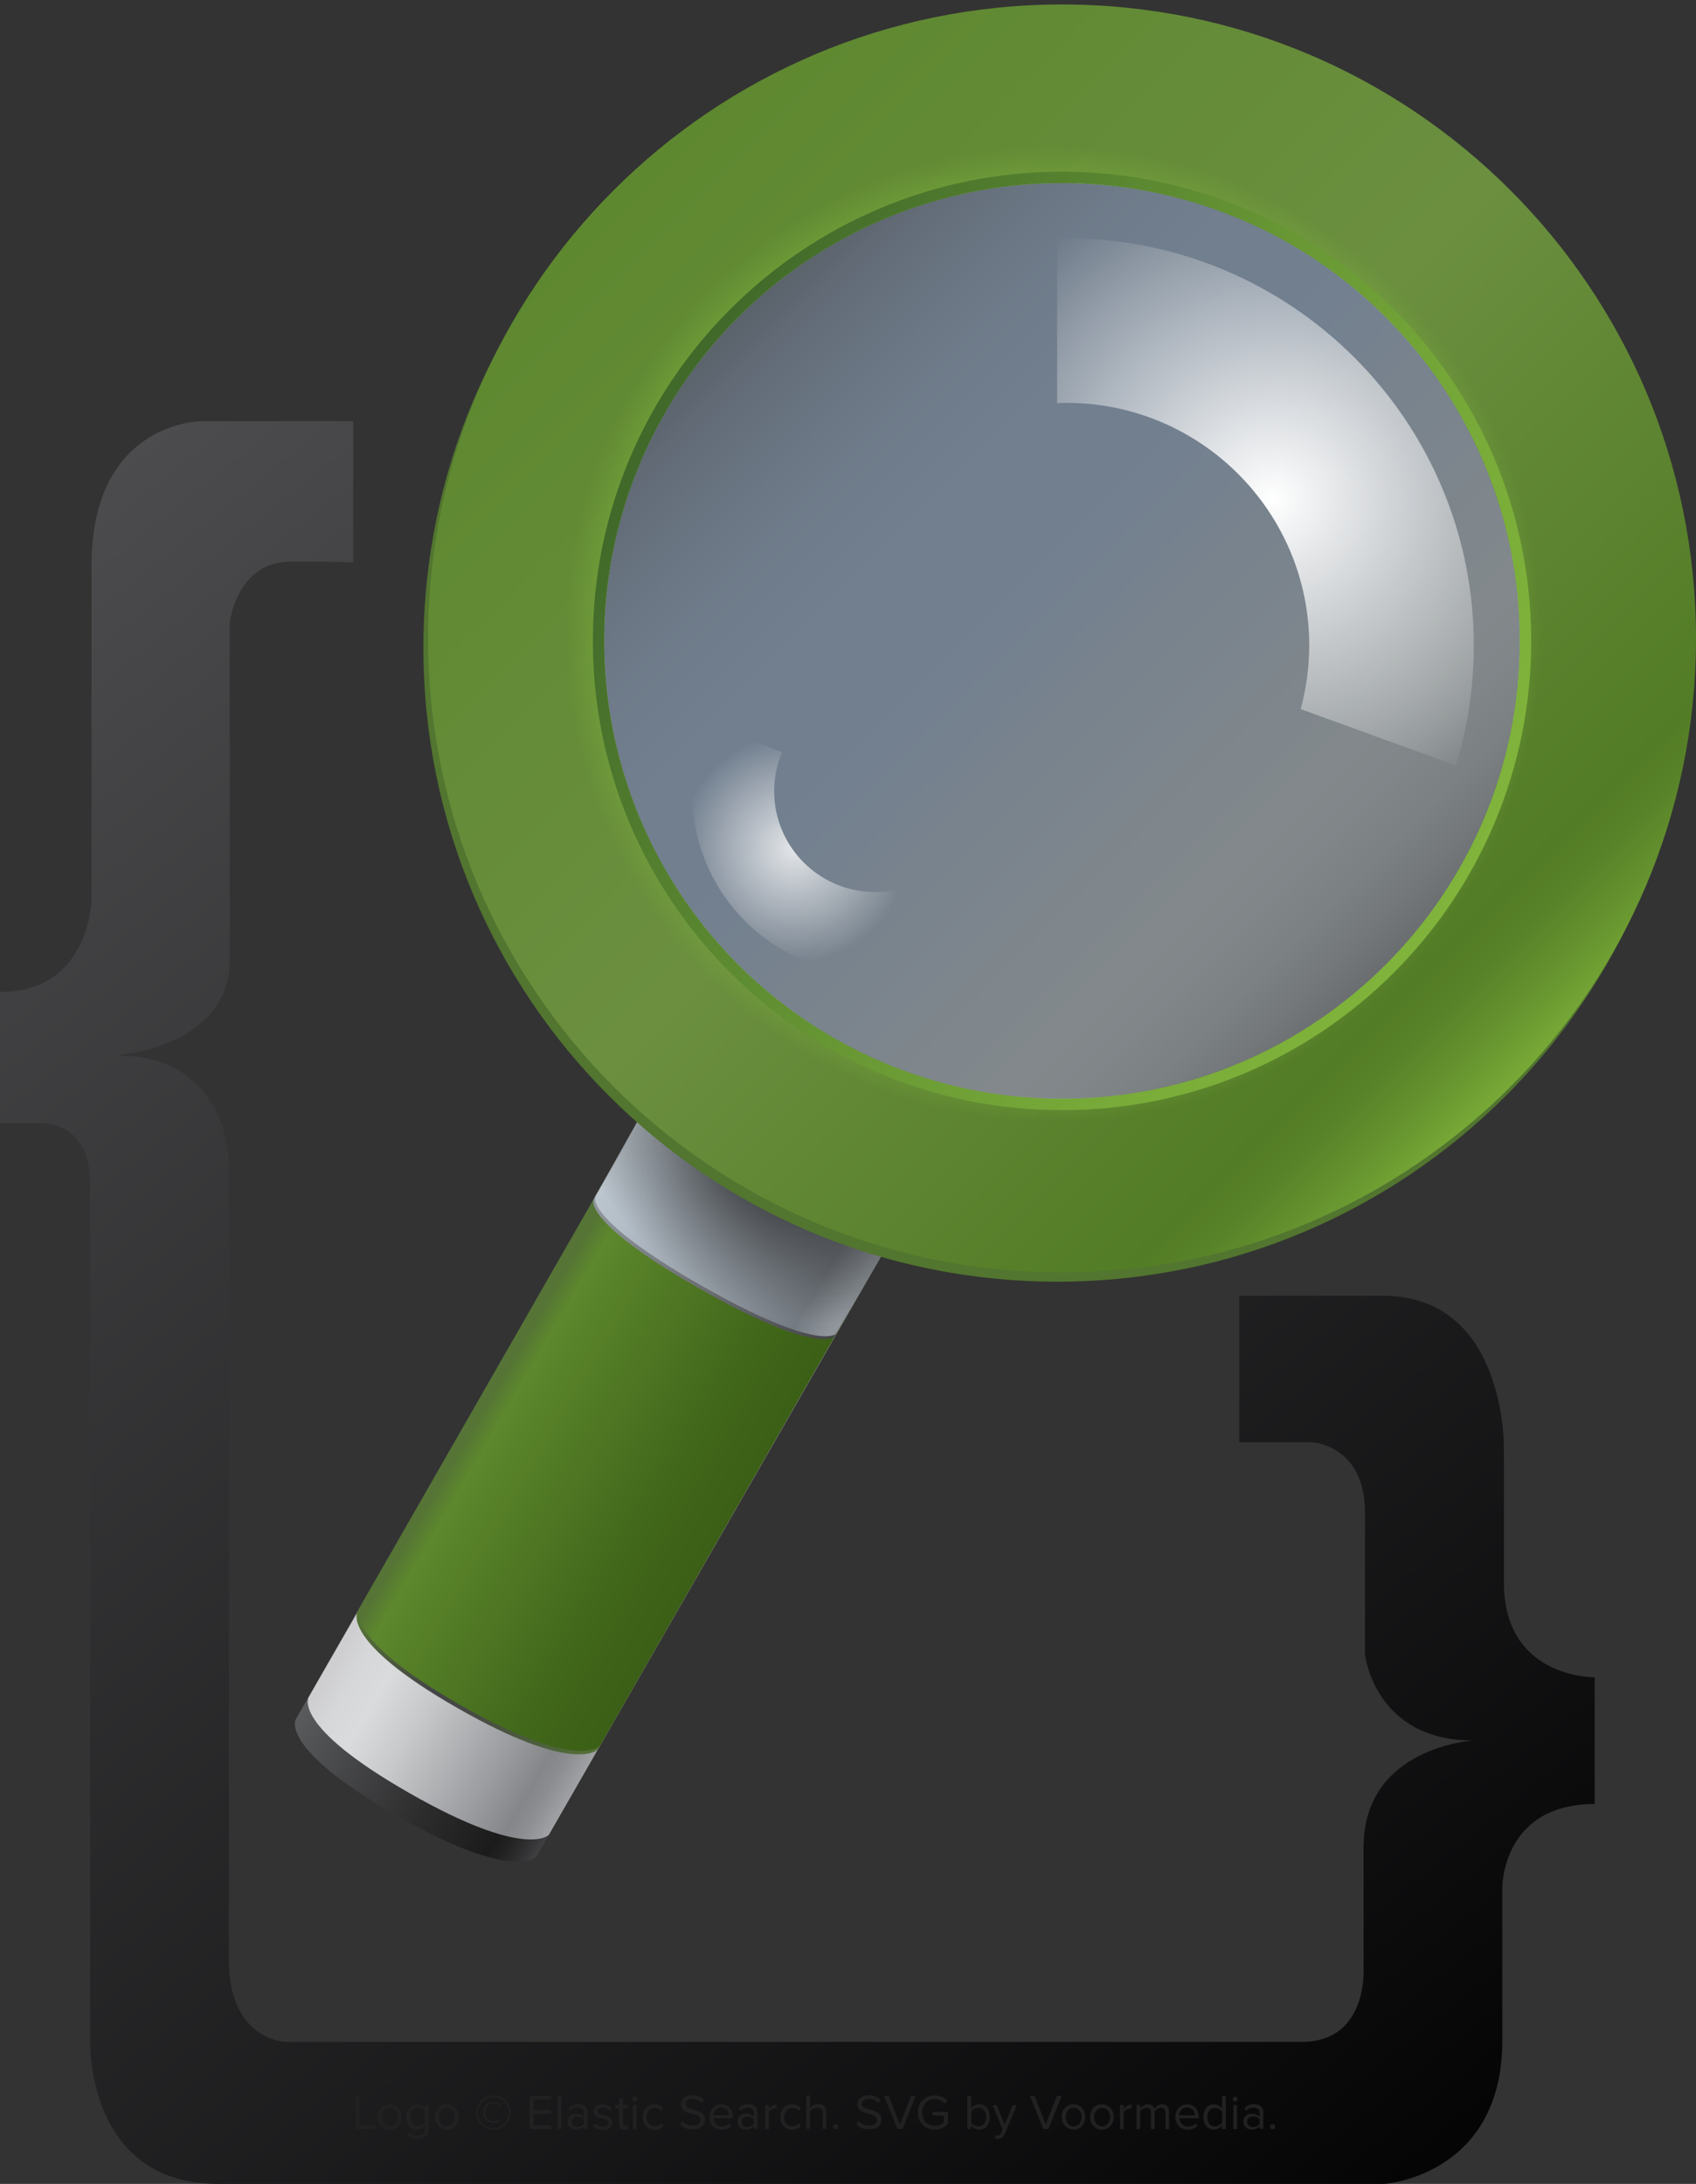 <?xml version="1.0" encoding="utf-8"?>
<!-- Generator: Adobe Illustrator 16.0.0, SVG Export Plug-In . SVG Version: 6.00 Build 0)  -->
<!DOCTYPE svg PUBLIC "-//W3C//DTD SVG 1.1//EN" "http://www.w3.org/Graphics/SVG/1.1/DTD/svg11.dtd">
<svg version="1.1" id="Layer_1" xmlns="http://www.w3.org/2000/svg" xmlns:xlink="http://www.w3.org/1999/xlink" x="0px" y="0px"
	 width="83.36px" height="107.33px" viewBox="28.32 16.34 83.36 107.33" enable-background="new 28.32 16.34 83.36 107.33"
	 xml:space="preserve">
<rect x="28.32" y="16.34" width="83.36" height="107.33" fill="#333333" stroke="none"/>
<g id="Layer_1_1_">
	<g>
		<g>
			
				<linearGradient id="SVGID_1_" gradientUnits="userSpaceOnUse" x1="394.625" y1="-183.758" x2="461.675" y2="-267.234" gradientTransform="matrix(1 0 0 -1 -371 -136.5)">
				<stop  offset="0" style="stop-color:#4C4C4E"/>
				<stop  offset="1" style="stop-color:#040405"/>
			</linearGradient>
			<path fill="url(#SVGID_1_)" d="M45.68,43.98v-6.94h-7.46c0,0-5.4,0-5.4,7.09c0,7.09,0,16.42,0,16.42s-0.07,4.54-4.5,4.54v6.45
				h1.99c0,0,2.44-0.149,2.44,2.931c0,3.069,0,42.149,0,42.149s-0.23,7.05,6.3,7.05c6.53,0,57.3,0,57.3,0s5.81-0.38,5.81-7.05
				s0-7.5,0-7.5s-0.04-4.12,4.54-4.12v-6.23c0,0-4.46,0.08-4.46-4.649c0-4.72,0-6.56,0-6.56s0.15-7.541-5.96-7.541
				c-6.11,0-7.05,0-7.05,0v7.201h3.56c0,0,2.62,0.109,2.62,3.449s0,6.971,0,6.971s0.45,4.239,5.33,4.239c0,0-5.4,0.3-5.4,5.25
				s0,5.81,0,5.81s0.3,3.75-3.04,3.75c-3.34,0-49.95,0-49.95,0s-2.78-0.08-2.78-4.01s0-39.109,0-39.109s0.08-5.36-5.55-5.36
				c0,0,5.59-0.38,5.59-4.69s0-16.54,0-16.54s0.3-3.04,3-3.04C45.31,43.94,45.68,43.98,45.68,43.98z"/>
		</g>
		<g>
			<g>
				
					<linearGradient id="SVGID_2_" gradientUnits="userSpaceOnUse" x1="423.962" y1="-219.927" x2="435.887" y2="-226.902" gradientTransform="matrix(1 0 0 -1 -371 -136.5)">
					<stop  offset="0" style="stop-color:#5A5B5D"/>
					<stop  offset="0.554" style="stop-color:#2D2D2E"/>
					<stop  offset="0.834" style="stop-color:#1B1B1B"/>
					<stop  offset="0.883" style="stop-color:#222222"/>
					<stop  offset="0.954" style="stop-color:#343436"/>
					<stop  offset="1" style="stop-color:#444446"/>
				</linearGradient>
				<path fill="url(#SVGID_2_)" d="M54.67,107.6c0,0-1.1,1.26-6.89-2.05c-5.79-3.319-4.92-4.72-4.92-4.72l20.74-36.2L75.41,71.4
					L54.67,107.6z"/>
			</g>
			<g>
				
					<linearGradient id="SVGID_3_" gradientUnits="userSpaceOnUse" x1="421.629" y1="-224.124" x2="433.504" y2="-231.07" gradientTransform="matrix(0.998 0.004 -0.004 -0.994 -368.419 -141.011)">
					<stop  offset="0" style="stop-color:#CECED0"/>
					<stop  offset="0.085" style="stop-color:#D6D7D9"/>
					<stop  offset="0.193" style="stop-color:#DADBDD"/>
					<stop  offset="0.361" style="stop-color:#C8C9CB"/>
					<stop  offset="0.697" style="stop-color:#9A9B9E"/>
					<stop  offset="0.834" style="stop-color:#858689"/>
					<stop  offset="0.889" style="stop-color:#8C8D90"/>
					<stop  offset="0.97" style="stop-color:#9FA1A4"/>
					<stop  offset="1" style="stop-color:#A8AAAD"/>
				</linearGradient>
				<path fill="url(#SVGID_3_)" d="M55.3,106.51c0,0-1.1,1.25-6.88-2.06c-5.79-3.31-4.93-4.7-4.93-4.7L63.27,65.3l11.81,6.771
					L55.3,106.51z"/>
			</g>
			<g>
				
					<linearGradient id="SVGID_4_" gradientUnits="userSpaceOnUse" x1="413.968" y1="-237.393" x2="425.842" y2="-244.338" gradientTransform="matrix(1.005 -0.008 0.008 -1.014 -359.477 -156.584)">
					<stop  offset="0" style="stop-color:#557435"/>
					<stop  offset="0.205" style="stop-color:#4B573F"/>
					<stop  offset="0.368" style="stop-color:#444446"/>
					<stop  offset="0.54" style="stop-color:#474B43"/>
					<stop  offset="0.792" style="stop-color:#4D5F3D"/>
					<stop  offset="1" style="stop-color:#557435"/>
				</linearGradient>
				<path fill="url(#SVGID_4_)" d="M57.71,102.311c0,0-1.12,1.289-6.91-2.031c-5.79-3.309-4.91-4.739-4.91-4.739L63.6,64.63
					L75.41,71.4L57.71,102.311z"/>
			</g>
			<g>
				
					<linearGradient id="SVGID_5_" gradientUnits="userSpaceOnUse" x1="412.075" y1="-240.728" x2="423.902" y2="-247.646" gradientTransform="matrix(1.004 -0.006 0.006 -1.011 -358.204 -158.772)">
					<stop  offset="0" style="stop-color:#557435"/>
					<stop  offset="0.076" style="stop-color:#5D882D"/>
					<stop  offset="0.158" style="stop-color:#59832A"/>
					<stop  offset="0.688" style="stop-color:#42681B"/>
					<stop  offset="1" style="stop-color:#3A5E15"/>
				</linearGradient>
				<path fill="url(#SVGID_5_)" d="M57.8,102.141c0,0-1.12,1.279-6.9-2.031c-5.79-3.31-4.91-4.739-4.91-4.739l16.19-28.21
					l11.81,6.77L57.8,102.141z"/>
			</g>
			<g>
				
					<linearGradient id="SVGID_6_" gradientUnits="userSpaceOnUse" x1="109.941" y1="-768.094" x2="121.738" y2="-774.993" gradientTransform="matrix(0.938 0.109 -0.109 -0.81 -126.416 -563.379)">
					<stop  offset="0" style="stop-color:#90969C"/>
					<stop  offset="1" style="stop-color:#444446"/>
				</linearGradient>
				<path fill="url(#SVGID_6_)" d="M69.32,82.04c0,0-0.9,0.899-6.69-2.41c-5.79-3.319-5.13-4.36-5.13-4.36l5.58-9.91l11.81,6.77
					L69.32,82.04z"/>
			</g>
			<g>
				
					<linearGradient id="SVGID_7_" gradientUnits="userSpaceOnUse" x1="108.119" y1="-771.614" x2="119.765" y2="-778.426" gradientTransform="matrix(0.937 0.11 -0.11 -0.807 -126.014 -564.062)">
					<stop  offset="0" style="stop-color:#BCC6CD"/>
					<stop  offset="0.156" style="stop-color:#B4BEC8"/>
					<stop  offset="0.874" style="stop-color:#747A81"/>
					<stop  offset="1" style="stop-color:#90969C"/>
				</linearGradient>
				<path fill="url(#SVGID_7_)" d="M69.4,81.9c0,0-0.9,0.899-6.68-2.42c-5.78-3.32-5.13-4.351-5.13-4.351l5.78-9.89l11.81,6.77
					L69.4,81.9z"/>
			</g>
			<g>
				
					<radialGradient id="SVGID_8_" cx="192.616" cy="-643.467" r="10.395" gradientTransform="matrix(0.895 0.444 0.278 -0.635 72.967 -420.793)" gradientUnits="userSpaceOnUse">
					<stop  offset="0" style="stop-color:#1B1B1B;stop-opacity:0.9"/>
					<stop  offset="1" style="stop-color:#1B1B1B;stop-opacity:0"/>
				</radialGradient>
				<path fill="url(#SVGID_8_)" d="M69.4,81.9c0,0-0.9,0.899-6.68-2.42c-5.78-3.32-5.13-4.351-5.13-4.351l6.25-10.66l11.81,6.77
					L69.4,81.9z"/>
			</g>
		</g>
		<path fill="#52752F" d="M80.29,17.01c-17.21,0-31.16,13.95-31.16,31.16s13.95,31.16,31.16,31.16s31.16-13.95,31.16-31.16
			C111.46,30.96,97.5,17.01,80.29,17.01z M80.52,70.34c-12.43,0-22.5-10.07-22.5-22.5c0-12.43,10.07-22.5,22.5-22.5
			s22.5,10.07,22.5,22.5C103.02,60.26,92.95,70.34,80.52,70.34z"/>
		
			<linearGradient id="SVGID_9_" gradientUnits="userSpaceOnUse" x1="429.486" y1="-162.186" x2="475.723" y2="-208.424" gradientTransform="matrix(1 0 0 -1 -371 -136.5)">
			<stop  offset="0" style="stop-color:#5E8830"/>
			<stop  offset="0.461" style="stop-color:#6B8F3F"/>
			<stop  offset="0.85" style="stop-color:#537C26"/>
			<stop  offset="0.879" style="stop-color:#598329"/>
			<stop  offset="0.923" style="stop-color:#699730"/>
			<stop  offset="0.97" style="stop-color:#80B43B"/>
		</linearGradient>
		<path fill="url(#SVGID_9_)" d="M80.52,16.56c-17.21,0-31.16,13.95-31.16,31.16c0,17.21,13.95,31.16,31.16,31.16
			s31.16-13.95,31.16-31.16C111.68,30.51,97.73,16.56,80.52,16.56z M80.52,70.34c-12.43,0-22.5-10.07-22.5-22.5
			c0-12.43,10.07-22.5,22.5-22.5s22.5,10.07,22.5,22.5C103.02,60.26,92.95,70.34,80.52,70.34z"/>
		
			<radialGradient id="SVGID_10_" cx="451.07" cy="-184" r="31.16" gradientTransform="matrix(1 0 0 -1 -371 -136.5)" gradientUnits="userSpaceOnUse">
			<stop  offset="0.631" style="stop-color:#80B43B"/>
			<stop  offset="0.769" style="stop-color:#80B43B;stop-opacity:0"/>
		</radialGradient>
		<path fill="url(#SVGID_10_)" d="M80.07,16.34c-17.21,0-31.16,13.95-31.16,31.16s13.95,31.16,31.16,31.16s31.16-13.95,31.16-31.16
			S97.28,16.34,80.07,16.34z M80.52,70.34c-12.43,0-22.5-10.07-22.5-22.5c0-12.43,10.07-22.5,22.5-22.5s22.5,10.07,22.5,22.5
			C103.02,60.26,92.95,70.34,80.52,70.34z"/>
		
			<linearGradient id="SVGID_11_" gradientUnits="userSpaceOnUse" x1="431.532" y1="-173.315" x2="471.924" y2="-195.592" gradientTransform="matrix(1 0 0 -1 -371 -136.5)">
			<stop  offset="0.007" style="stop-color:#40692A"/>
			<stop  offset="0.104" style="stop-color:#49732C"/>
			<stop  offset="0.486" style="stop-color:#679634"/>
			<stop  offset="0.798" style="stop-color:#79AC39"/>
			<stop  offset="1" style="stop-color:#80B43B"/>
		</linearGradient>
		<path fill="url(#SVGID_11_)" d="M80.52,24.78c-12.74,0-23.06,10.33-23.06,23.06S67.78,70.9,80.52,70.9
			c12.74,0,23.06-10.331,23.06-23.061S93.26,24.78,80.52,24.78z M80.52,70.34c-12.43,0-22.5-10.07-22.5-22.5
			c0-12.43,10.07-22.5,22.5-22.5s22.5,10.07,22.5,22.5C103.02,60.26,92.95,70.34,80.52,70.34z"/>
		
			<linearGradient id="SVGID_12_" gradientUnits="userSpaceOnUse" x1="434.193" y1="-167.014" x2="468.962" y2="-201.782" gradientTransform="matrix(1 0 0 -1 -371 -136.5)">
			<stop  offset="0.005" style="stop-color:#768290"/>
			<stop  offset="0.035" style="stop-color:#8190A2"/>
			<stop  offset="0.093" style="stop-color:#93A6BD"/>
			<stop  offset="0.155" style="stop-color:#A1B7D2"/>
			<stop  offset="0.224" style="stop-color:#ABC4E1"/>
			<stop  offset="0.305" style="stop-color:#B0CBEA"/>
			<stop  offset="0.427" style="stop-color:#B2CDED"/>
			<stop  offset="0.776" style="stop-color:#D3DFE4"/>
			<stop  offset="0.825" style="stop-color:#CFDBE0"/>
			<stop  offset="0.875" style="stop-color:#C5CFD4"/>
			<stop  offset="0.925" style="stop-color:#B2BABF"/>
			<stop  offset="0.975" style="stop-color:#999EA3"/>
			<stop  offset="1" style="stop-color:#8A8D92"/>
		</linearGradient>
		<circle opacity="0.5" fill="url(#SVGID_12_)" enable-background="new    " cx="80.52" cy="47.84" r="22.5"/>
		<g>
			
				<radialGradient id="SVGID_13_" cx="461.869" cy="-177.363" r="16.639" gradientTransform="matrix(1 0 0 -1 -371 -136.5)" gradientUnits="userSpaceOnUse">
				<stop  offset="0" style="stop-color:#FFFFFF"/>
				<stop  offset="1" style="stop-color:#FFFFFF;stop-opacity:0"/>
			</radialGradient>
			<path fill="url(#SVGID_13_)" d="M80.74,36.14c6.59,0,11.93,5.34,11.93,11.92c0,1.08-0.15,2.13-0.42,3.13l7.63,2.77
				c0.57-1.86,0.88-3.84,0.88-5.89c0-11.06-8.97-20.02-20.03-20.02c-0.15,0-0.3,0-0.45,0v8.11C80.44,36.14,80.59,36.14,80.74,36.14z
				"/>
		</g>
		<g opacity="0.8">
			
				<radialGradient id="SVGID_14_" cx="438.33" cy="-194.535" r="5.61" gradientTransform="matrix(1 0 0 -1 -371 -136.5)" gradientUnits="userSpaceOnUse">
				<stop  offset="0" style="stop-color:#FFFFFF"/>
				<stop  offset="1" style="stop-color:#FFFFFF;stop-opacity:0"/>
			</radialGradient>
			<path fill="url(#SVGID_14_)" d="M71.33,60.18c-2.74,0-4.96-2.22-4.96-4.96c0-0.68,0.14-1.33,0.38-1.91l-3.69-1.45
				c-0.46,1.07-0.71,2.25-0.71,3.49c0,4.89,3.97,8.86,8.86,8.86c0.37,0,0.74-0.03,1.1-0.07v-4.05
				C71.99,60.15,71.67,60.18,71.33,60.18z"/>
		</g>
		<g>
			<path fill="#212121" d="M45.79,120.971v-1.631h0.2v1.45h0.76v0.181H45.79z"/>
			<path fill="#212121" d="M46.89,120.38c0-0.34,0.22-0.62,0.58-0.62c0.36,0,0.58,0.28,0.58,0.62c0,0.341-0.21,0.62-0.57,0.62
				S46.89,120.721,46.89,120.38z M47.87,120.38c0-0.239-0.14-0.45-0.39-0.45s-0.39,0.211-0.39,0.45c0,0.24,0.14,0.46,0.39,0.46
				S47.87,120.62,47.87,120.38z"/>
			<path fill="#212121" d="M48.36,121.27l0.09-0.129c0.1,0.109,0.21,0.159,0.38,0.159c0.2,0,0.38-0.1,0.38-0.34v-0.181
				c-0.09,0.121-0.23,0.211-0.4,0.211c-0.31,0-0.52-0.23-0.52-0.61s0.21-0.61,0.52-0.61c0.16,0,0.3,0.08,0.4,0.211V119.8h0.18v1.16
				c0,0.37-0.28,0.5-0.56,0.5C48.64,121.45,48.5,121.41,48.36,121.27z M49.22,120.63v-0.521c-0.07-0.1-0.21-0.189-0.35-0.189
				c-0.24,0-0.38,0.189-0.38,0.45c0,0.26,0.14,0.45,0.38,0.45C49.01,120.82,49.15,120.73,49.22,120.63z"/>
			<path fill="#212121" d="M49.7,120.38c0-0.34,0.22-0.62,0.58-0.62c0.36,0,0.58,0.28,0.58,0.62c0,0.341-0.22,0.62-0.58,0.62
				C49.92,121,49.7,120.721,49.7,120.38z M50.67,120.38c0-0.239-0.14-0.45-0.39-0.45s-0.39,0.211-0.39,0.45
				c0,0.24,0.14,0.46,0.39,0.46S50.67,120.62,50.67,120.38z"/>
			<path fill="#212121" d="M52.57,121c-0.46,0-0.84-0.38-0.84-0.84c0-0.471,0.38-0.84,0.84-0.84c0.47,0,0.84,0.38,0.84,0.84
				S53.03,121,52.57,121z M52.57,119.391c-0.42,0-0.77,0.34-0.77,0.77c0,0.42,0.35,0.77,0.77,0.77c0.42,0,0.77-0.35,0.77-0.77
				C53.33,119.73,52.99,119.391,52.57,119.391z M52.93,120.52c-0.09,0.101-0.21,0.16-0.36,0.16c-0.28,0-0.51-0.229-0.51-0.52
				s0.23-0.52,0.51-0.52c0.15,0,0.27,0.06,0.36,0.159l-0.06,0.06c-0.06-0.09-0.18-0.139-0.3-0.139c-0.22,0-0.42,0.18-0.42,0.439
				s0.2,0.439,0.42,0.439c0.12,0,0.23-0.06,0.3-0.14L52.93,120.52z"/>
			<path fill="#212121" d="M54.35,120.971v-1.631h1.07v0.18h-0.86v0.53h0.85v0.181h-0.85v0.56h0.86v0.181H54.35z"/>
			<path fill="#212121" d="M55.73,120.971v-1.631h0.18v1.631H55.73z"/>
			<path fill="#212121" d="M57.02,120.971v-0.131c-0.1,0.11-0.23,0.16-0.39,0.16c-0.2,0-0.41-0.13-0.41-0.391
				c0-0.27,0.21-0.389,0.41-0.389c0.16,0,0.3,0.049,0.39,0.159v-0.21c0-0.16-0.13-0.25-0.3-0.25c-0.14,0-0.26,0.051-0.36,0.16
				l-0.09-0.13c0.13-0.13,0.28-0.2,0.47-0.2c0.25,0,0.46,0.109,0.46,0.4v0.81h-0.18V120.971z M57.02,120.721V120.5
				c-0.07-0.1-0.2-0.141-0.32-0.141c-0.17,0-0.29,0.111-0.29,0.261s0.12,0.26,0.29,0.26C56.82,120.87,56.95,120.82,57.02,120.721z"
				/>
			<path fill="#212121" d="M57.47,120.82l0.09-0.131c0.08,0.09,0.23,0.17,0.39,0.17c0.18,0,0.28-0.08,0.28-0.199
				c0-0.29-0.73-0.11-0.73-0.551c0-0.189,0.16-0.34,0.44-0.34c0.2,0,0.34,0.08,0.44,0.17l-0.09,0.131c-0.07-0.08-0.2-0.15-0.35-0.15
				c-0.16,0-0.26,0.08-0.26,0.189c0,0.261,0.73,0.091,0.73,0.551c0,0.199-0.16,0.359-0.46,0.359
				C57.75,121,57.59,120.939,57.47,120.82z"/>
			<path fill="#212121" d="M58.75,120.721v-0.771h-0.2v-0.16h0.2v-0.319h0.19v0.319h0.24v0.16h-0.24v0.729
				c0,0.09,0.04,0.15,0.12,0.15c0.05,0,0.1-0.03,0.12-0.051l0.05,0.141c-0.05,0.04-0.11,0.08-0.22,0.08
				C58.83,121,58.75,120.9,58.75,120.721z"/>
			<path fill="#212121" d="M59.4,119.5c0-0.07,0.06-0.12,0.12-0.12s0.12,0.06,0.12,0.12s-0.05,0.12-0.12,0.12
				S59.4,119.57,59.4,119.5z M59.43,120.971v-1.181h0.18v1.181H59.43z"/>
			<path fill="#212121" d="M59.91,120.38c0-0.351,0.24-0.62,0.59-0.62c0.21,0,0.34,0.09,0.43,0.211l-0.12,0.109
				c-0.08-0.109-0.18-0.15-0.3-0.15c-0.25,0-0.41,0.19-0.41,0.45c0,0.261,0.16,0.46,0.41,0.46c0.12,0,0.22-0.05,0.3-0.15l0.12,0.11
				c-0.09,0.12-0.22,0.21-0.43,0.21C60.15,121,59.91,120.73,59.91,120.38z"/>
			<path fill="#212121" d="M61.74,120.74l0.12-0.16c0.1,0.12,0.28,0.23,0.51,0.23c0.29,0,0.38-0.16,0.38-0.281
				c0-0.42-0.96-0.189-0.96-0.77c0-0.27,0.24-0.449,0.56-0.449c0.25,0,0.44,0.09,0.58,0.229l-0.12,0.149
				c-0.12-0.14-0.29-0.199-0.47-0.199c-0.19,0-0.33,0.1-0.33,0.26c0,0.37,0.96,0.16,0.96,0.76c0,0.23-0.16,0.48-0.6,0.48
				C62.08,121,61.87,120.891,61.74,120.74z"/>
			<path fill="#212121" d="M63.19,120.38c0-0.34,0.24-0.62,0.58-0.62c0.36,0,0.57,0.28,0.57,0.631v0.049h-0.95
				c0.01,0.221,0.17,0.41,0.42,0.41c0.14,0,0.27-0.05,0.37-0.149l0.09,0.12c-0.12,0.119-0.28,0.18-0.47,0.18
				C63.44,121,63.19,120.75,63.19,120.38z M63.77,119.91c-0.25,0-0.38,0.21-0.39,0.39h0.77C64.16,120.13,64.04,119.91,63.77,119.91z
				"/>
			<path fill="#212121" d="M65.37,120.971v-0.131c-0.1,0.11-0.23,0.16-0.39,0.16c-0.2,0-0.41-0.13-0.41-0.391
				c0-0.27,0.21-0.389,0.41-0.389c0.16,0,0.3,0.049,0.39,0.159v-0.21c0-0.16-0.13-0.25-0.3-0.25c-0.14,0-0.26,0.051-0.36,0.16
				l-0.09-0.13c0.13-0.13,0.28-0.2,0.47-0.2c0.25,0,0.46,0.109,0.46,0.4v0.81h-0.18V120.971z M65.37,120.721V120.5
				c-0.07-0.1-0.2-0.141-0.32-0.141c-0.17,0-0.29,0.111-0.29,0.261s0.12,0.26,0.29,0.26C65.18,120.87,65.3,120.82,65.37,120.721z"/>
			<path fill="#212121" d="M65.93,120.971v-1.181h0.18v0.19c0.1-0.121,0.23-0.211,0.39-0.211v0.19c-0.02,0-0.04,0-0.07,0
				c-0.11,0-0.27,0.09-0.32,0.19v0.83h-0.18V120.971z"/>
			<path fill="#212121" d="M66.67,120.38c0-0.351,0.24-0.62,0.59-0.62c0.21,0,0.34,0.09,0.43,0.211l-0.12,0.109
				c-0.08-0.109-0.18-0.15-0.3-0.15c-0.25,0-0.41,0.19-0.41,0.45c0,0.261,0.16,0.46,0.41,0.46c0.12,0,0.22-0.05,0.3-0.15l0.12,0.11
				c-0.09,0.12-0.22,0.21-0.43,0.21C66.9,121,66.67,120.73,66.67,120.38z"/>
			<path fill="#212121" d="M68.75,120.971v-0.781c0-0.209-0.1-0.27-0.27-0.27c-0.14,0-0.28,0.09-0.35,0.18v0.86h-0.18v-1.63h0.18
				v0.62c0.08-0.101,0.24-0.2,0.42-0.2c0.25,0,0.38,0.12,0.38,0.38v0.83h-0.18V120.971z"/>
			<path fill="#212121" d="M69.26,120.859c0-0.069,0.06-0.129,0.13-0.129c0.07,0,0.13,0.06,0.13,0.129c0,0.07-0.06,0.131-0.13,0.131
				C69.32,120.99,69.26,120.939,69.26,120.859z"/>
			<path fill="#212121" d="M70.41,120.74l0.12-0.16c0.1,0.12,0.28,0.23,0.51,0.23c0.29,0,0.38-0.16,0.38-0.281
				c0-0.42-0.96-0.189-0.96-0.77c0-0.27,0.24-0.449,0.56-0.449c0.25,0,0.44,0.09,0.58,0.229l-0.12,0.149
				c-0.12-0.14-0.29-0.199-0.47-0.199c-0.19,0-0.33,0.1-0.33,0.26c0,0.37,0.96,0.16,0.96,0.76c0,0.23-0.16,0.48-0.6,0.48
				C70.75,121,70.54,120.891,70.41,120.74z"/>
			<path fill="#212121" d="M72.43,120.971l-0.66-1.631H72l0.55,1.41l0.55-1.41h0.23l-0.65,1.631H72.43z"/>
			<path fill="#212121" d="M73.43,120.16c0-0.51,0.37-0.84,0.84-0.84c0.29,0,0.49,0.13,0.63,0.3l-0.16,0.101
				c-0.1-0.131-0.28-0.221-0.47-0.221c-0.36,0-0.63,0.27-0.63,0.66c0,0.39,0.27,0.66,0.63,0.66c0.2,0,0.36-0.09,0.44-0.18v-0.33
				h-0.56v-0.181h0.76v0.591c-0.15,0.17-0.37,0.279-0.64,0.279C73.81,121,73.43,120.66,73.43,120.16z"/>
			<path fill="#212121" d="M75.87,120.971v-1.631h0.18v0.631c0.1-0.131,0.24-0.211,0.4-0.211c0.31,0,0.52,0.24,0.52,0.62
				S76.75,121,76.45,121c-0.17,0-0.31-0.08-0.4-0.21v0.181H75.87z M76.41,120.84c0.24,0,0.38-0.189,0.38-0.46
				c0-0.26-0.14-0.46-0.38-0.46c-0.15,0-0.29,0.09-0.35,0.189v0.541C76.12,120.75,76.26,120.84,76.41,120.84z"/>
			<path fill="#212121" d="M77.24,121.27c0.03,0.01,0.07,0.021,0.1,0.021c0.08,0,0.13-0.03,0.18-0.12l0.08-0.18l-0.49-1.19h0.2
				l0.39,0.97l0.39-0.97h0.2l-0.59,1.421c-0.07,0.17-0.19,0.239-0.35,0.239c-0.04,0-0.1-0.01-0.13-0.021L77.24,121.27z"/>
			<path fill="#212121" d="M79.6,120.971l-0.66-1.631h0.23l0.55,1.41l0.55-1.41h0.23l-0.65,1.631H79.6z"/>
			<path fill="#212121" d="M80.5,120.38c0-0.34,0.22-0.62,0.58-0.62s0.58,0.28,0.58,0.62c0,0.341-0.21,0.62-0.57,0.62
				C80.73,121,80.5,120.721,80.5,120.38z M81.48,120.38c0-0.239-0.14-0.45-0.39-0.45s-0.39,0.211-0.39,0.45
				c0,0.24,0.14,0.46,0.39,0.46S81.48,120.62,81.48,120.38z"/>
			<path fill="#212121" d="M81.9,120.38c0-0.34,0.22-0.62,0.58-0.62s0.58,0.28,0.58,0.62c0,0.341-0.22,0.62-0.57,0.62
				C82.14,121,81.9,120.721,81.9,120.38z M82.88,120.38c0-0.239-0.14-0.45-0.39-0.45s-0.39,0.211-0.39,0.45
				c0,0.24,0.14,0.46,0.39,0.46S82.88,120.62,82.88,120.38z"/>
			<path fill="#212121" d="M83.37,120.971v-1.181h0.18v0.19c0.1-0.121,0.23-0.211,0.39-0.211v0.19c-0.02,0-0.04,0-0.07,0
				c-0.11,0-0.27,0.09-0.32,0.19v0.83h-0.18V120.971z"/>
			<path fill="#212121" d="M85.6,120.971v-0.801c0-0.15-0.06-0.24-0.22-0.24c-0.12,0-0.25,0.08-0.31,0.18v0.861h-0.18v-0.801
				c0-0.15-0.06-0.24-0.22-0.24c-0.12,0-0.25,0.09-0.31,0.18v0.861h-0.18v-1.181h0.18v0.17c0.05-0.08,0.21-0.2,0.38-0.2
				c0.18,0,0.28,0.1,0.31,0.221c0.07-0.11,0.22-0.221,0.4-0.221c0.21,0,0.33,0.12,0.33,0.36v0.851H85.6z"/>
			<path fill="#212121" d="M86.09,120.38c0-0.34,0.24-0.62,0.58-0.62c0.36,0,0.57,0.28,0.57,0.631v0.049h-0.95
				c0.01,0.221,0.17,0.41,0.42,0.41c0.14,0,0.27-0.05,0.37-0.149l0.09,0.12c-0.12,0.119-0.28,0.18-0.47,0.18
				C86.34,121,86.09,120.75,86.09,120.38z M86.66,119.91c-0.25,0-0.38,0.21-0.39,0.39h0.77C87.05,120.13,86.93,119.91,86.66,119.91z
				"/>
			<path fill="#212121" d="M88.39,120.971v-0.181c-0.09,0.12-0.23,0.21-0.4,0.21c-0.31,0-0.52-0.23-0.52-0.62
				c0-0.38,0.22-0.62,0.52-0.62c0.16,0,0.3,0.08,0.4,0.211v-0.631h0.18v1.631H88.39z M88.39,120.65v-0.53
				c-0.06-0.101-0.21-0.19-0.35-0.19c-0.24,0-0.38,0.2-0.38,0.461c0,0.26,0.14,0.459,0.38,0.459
				C88.18,120.84,88.32,120.75,88.39,120.65z"/>
			<path fill="#212121" d="M88.91,119.5c0-0.07,0.06-0.12,0.12-0.12c0.06,0,0.12,0.06,0.12,0.12s-0.05,0.12-0.12,0.12
				C88.96,119.62,88.91,119.57,88.91,119.5z M88.94,120.971v-1.181h0.18v1.181H88.94z"/>
			<path fill="#212121" d="M90.23,120.971v-0.131c-0.1,0.11-0.23,0.16-0.39,0.16c-0.2,0-0.41-0.13-0.41-0.391
				c0-0.27,0.21-0.389,0.41-0.389c0.16,0,0.3,0.049,0.39,0.159v-0.21c0-0.16-0.13-0.25-0.3-0.25c-0.14,0-0.26,0.051-0.36,0.16
				l-0.09-0.13c0.13-0.13,0.28-0.2,0.47-0.2c0.25,0,0.46,0.109,0.46,0.4v0.81h-0.18V120.971z M90.23,120.721V120.5
				c-0.07-0.1-0.2-0.141-0.32-0.141c-0.17,0-0.29,0.111-0.29,0.261s0.12,0.26,0.29,0.26C90.03,120.87,90.15,120.82,90.23,120.721z"
				/>
			<path fill="#212121" d="M90.74,120.859c0-0.069,0.06-0.129,0.13-0.129c0.07,0,0.13,0.06,0.13,0.129c0,0.07-0.06,0.131-0.13,0.131
				C90.8,120.99,90.74,120.939,90.74,120.859z"/>
		</g>
	</g>
</g>
</svg>

